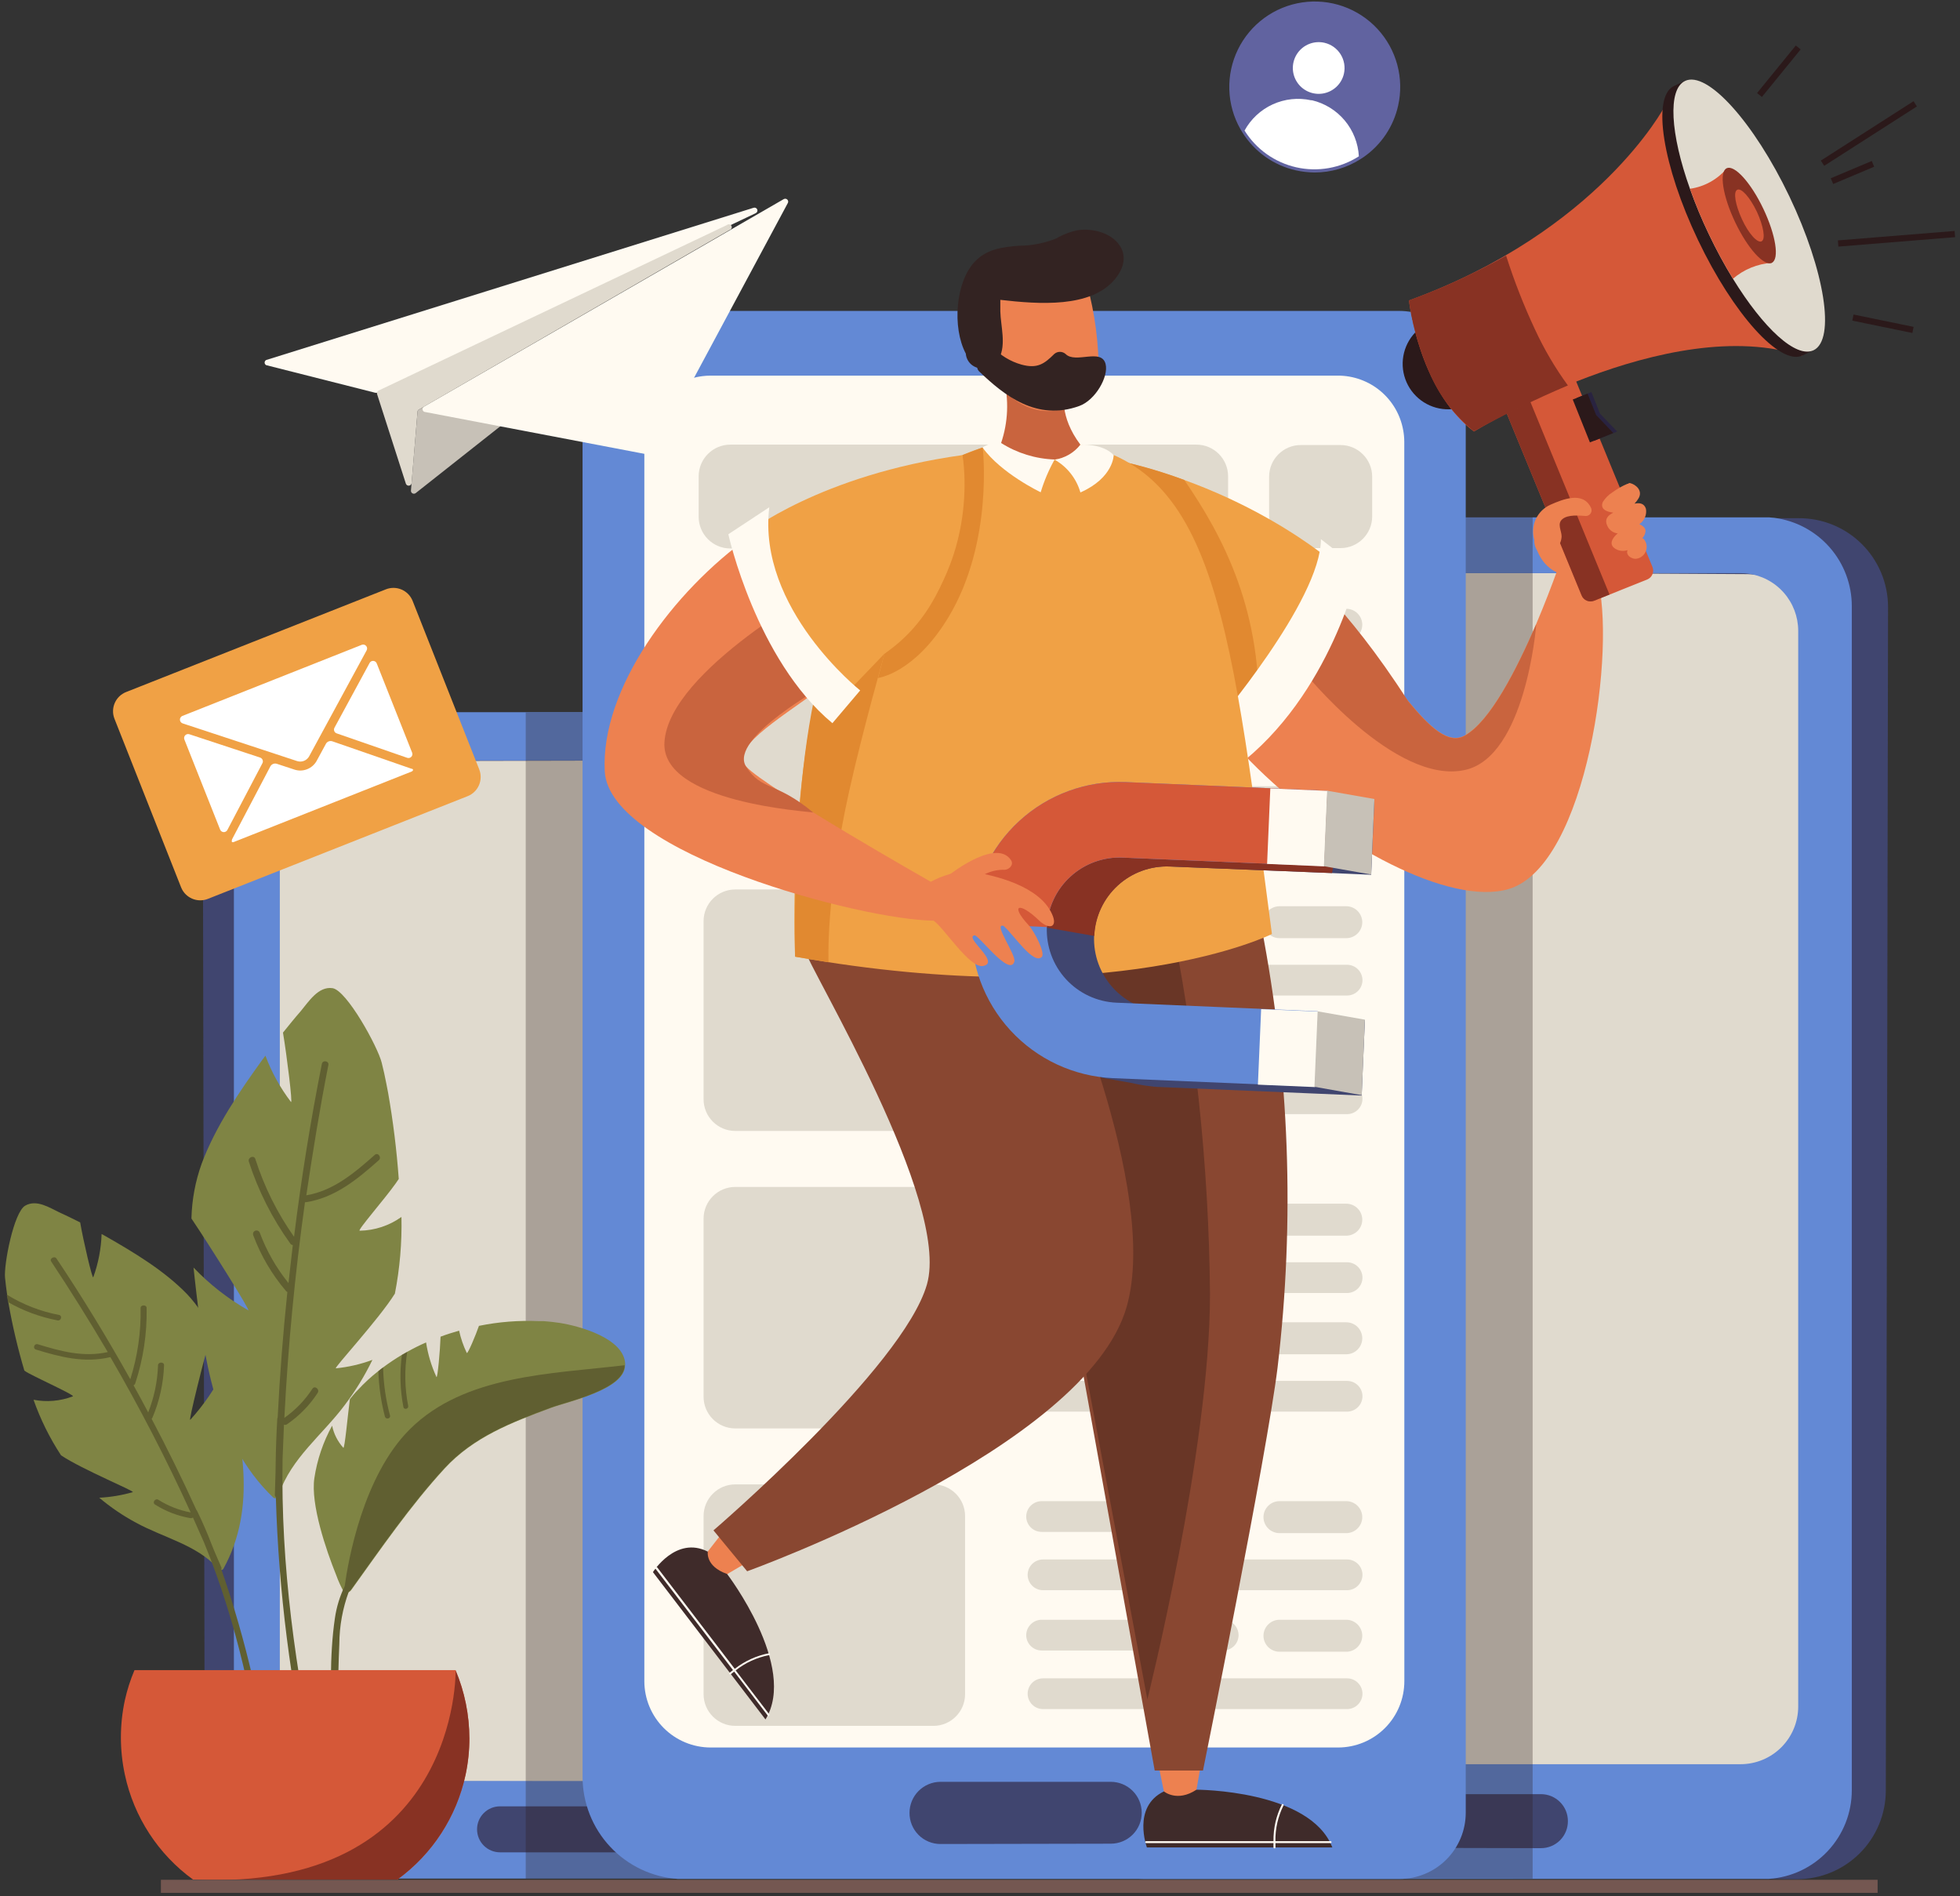 <svg width="244" height="236" viewBox="0 0 244 236" fill="none" xmlns="http://www.w3.org/2000/svg">
<rect x="0" y="0" width="244" height="236" fill="#333333" stroke="none"/>
<path d="M97.841 93.059H43.018C37.612 93.059 33.229 97.441 33.229 102.847V216.221C33.229 221.627 37.612 226.01 43.018 226.01H97.841C103.247 226.01 107.63 221.627 107.63 216.221V102.847C107.63 97.441 103.247 93.059 97.841 93.059Z" fill="#E0DACE"/>
<path d="M25.252 98.24L25.325 137.158L25.488 224.438C25.488 225.683 25.734 226.916 26.212 228.066C26.689 229.216 27.389 230.261 28.271 231.14C29.153 232.019 30.2 232.715 31.352 233.189C32.504 233.663 33.738 233.904 34.983 233.9L40.978 233.843H41.027L54.013 233.72H55.955L77.979 233.508V221.77L59.601 221.729H50.522H40.66C39.416 221.732 38.183 221.489 37.032 221.014C35.881 220.54 34.835 219.843 33.953 218.965C33.072 218.086 32.372 217.043 31.893 215.893C31.415 214.744 31.168 213.512 31.166 212.267L31.117 187.274L31.019 133.617V130.697V121.724V104.26C31.016 101.787 31.978 99.411 33.702 97.638C35.425 95.864 37.773 94.834 40.244 94.766H40.481L49.16 94.716H49.356H56.012L77.791 94.668V89.08L37.455 88.852H34.771C32.266 88.843 29.86 89.825 28.076 91.584C26.293 93.343 25.278 95.736 25.252 98.24Z" fill="#40456F"/>
<path d="M110.876 107.842V94.791C110.876 93.162 110.229 91.599 109.077 90.448C107.925 89.296 106.363 88.648 104.734 88.648H38.588H37.928L37.389 88.706C35.103 88.999 33.002 90.116 31.479 91.847C29.956 93.579 29.117 95.805 29.118 98.111V134.311V224.373C29.121 226.776 30.035 229.088 31.676 230.843C33.317 232.597 35.563 233.664 37.96 233.827C38.181 233.827 38.393 233.827 38.613 233.827H104.766C106.394 233.827 107.955 233.181 109.107 232.031C110.258 230.881 110.906 229.321 110.909 227.693L110.876 107.842ZM100.109 221.592C99.764 221.65 99.415 221.681 99.065 221.681H40.97C39.343 221.679 37.782 221.031 36.632 219.879C35.482 218.728 34.836 217.167 34.836 215.539V191.068V120.918V100.802C34.834 99.307 35.379 97.863 36.367 96.74C37.356 95.618 38.72 94.896 40.203 94.709C40.458 94.677 40.714 94.66 40.97 94.66H99.056C99.415 94.661 99.772 94.691 100.125 94.75C101.547 95.001 102.834 95.746 103.76 96.853C104.687 97.96 105.193 99.359 105.191 100.802V105.272V215.506C105.199 216.958 104.693 218.365 103.763 219.479C102.833 220.593 101.538 221.341 100.109 221.592Z" fill="#6389D5"/>
<path d="M62.26 230.562H78.028C78.404 230.562 78.776 230.488 79.124 230.343C79.471 230.199 79.787 229.987 80.052 229.72C80.317 229.453 80.528 229.137 80.67 228.788C80.812 228.44 80.885 228.067 80.883 227.691C80.88 226.933 80.578 226.207 80.041 225.672C79.504 225.136 78.777 224.836 78.019 224.836H62.244C61.867 224.836 61.495 224.91 61.148 225.055C60.8 225.199 60.485 225.411 60.219 225.678C59.954 225.945 59.744 226.261 59.601 226.61C59.459 226.958 59.387 227.331 59.389 227.707C59.39 228.083 59.465 228.455 59.61 228.802C59.755 229.149 59.967 229.464 60.233 229.729C60.5 229.994 60.816 230.204 61.164 230.347C61.512 230.49 61.884 230.563 62.26 230.562Z" fill="#40456F"/>
<path d="M150.307 224.682H214.307C220.618 224.682 225.735 219.565 225.735 213.254L225.735 80.898C225.735 74.586 220.618 69.47 214.307 69.47H150.307C143.995 69.47 138.879 74.586 138.879 80.898V213.254C138.879 219.565 143.995 224.682 150.307 224.682Z" fill="#E0DACE"/>
<path d="M235.042 75.522L234.961 120.957L234.765 222.863C234.764 224.316 234.476 225.755 233.918 227.097C233.36 228.44 232.543 229.659 231.513 230.684C230.483 231.71 229.261 232.523 227.917 233.076C226.573 233.629 225.133 233.912 223.679 233.907L216.681 233.842H216.632L201.468 233.695H199.2L173.457 233.451V230.016V223.336V219.755L194.91 219.706H205.514H217.031C218.484 219.709 219.922 219.426 221.265 218.873C222.608 218.32 223.828 217.508 224.857 216.483C225.886 215.458 226.702 214.241 227.26 212.9C227.818 211.559 228.106 210.122 228.109 208.669L228.166 179.484L228.28 116.846V113.428V102.93V82.537C228.287 79.651 227.165 76.876 225.153 74.805C223.141 72.736 220.399 71.535 217.513 71.46H217.244L207.112 71.403H206.876L199.11 71.354L173.677 71.305V64.78L220.759 64.502H223.891C225.348 64.49 226.793 64.766 228.142 65.314C229.492 65.862 230.72 66.672 231.756 67.696C232.792 68.72 233.616 69.938 234.18 71.281C234.744 72.624 235.037 74.066 235.042 75.522Z" fill="#40456F"/>
<path d="M220.873 64.453C220.67 64.453 220.449 64.404 220.245 64.396C220.041 64.388 219.732 64.396 219.479 64.396H142.256C140.354 64.396 138.531 65.152 137.186 66.496C135.841 67.841 135.086 69.665 135.086 71.566V86.771V226.705C135.088 228.605 135.845 230.426 137.189 231.769C138.533 233.112 140.356 233.866 142.256 233.866H219.454C219.707 233.866 219.96 233.866 220.213 233.866C223.012 233.68 225.636 232.436 227.552 230.387C229.468 228.337 230.533 225.636 230.531 222.83V75.441C230.53 72.749 229.549 70.15 227.772 68.128C225.995 66.106 223.543 64.8 220.873 64.453ZM141.701 212.414V83.72V78.5C141.706 78.07 141.744 77.642 141.816 77.219C142.116 75.569 142.985 74.076 144.273 73.001C145.561 71.926 147.186 71.338 148.863 71.338H216.689C216.986 71.337 217.283 71.356 217.578 71.395C219.31 71.615 220.903 72.458 222.059 73.767C223.215 75.076 223.855 76.761 223.859 78.508V101.927V212.422C223.857 214.323 223.101 216.145 221.756 217.489C220.412 218.833 218.59 219.59 216.689 219.592H148.871C147.929 219.592 146.996 219.406 146.126 219.045C145.255 218.684 144.464 218.155 143.799 217.489C143.133 216.822 142.605 216.031 142.245 215.16C141.885 214.289 141.7 213.356 141.701 212.414Z" fill="#6389D5"/>
<path d="M191.843 230.042L173.432 230.001C172.993 230.002 172.558 229.916 172.152 229.748C171.747 229.581 171.378 229.334 171.068 229.023C170.758 228.712 170.512 228.343 170.345 227.937C170.179 227.531 170.094 227.096 170.096 226.657C170.095 226.217 170.181 225.782 170.349 225.377C170.516 224.971 170.763 224.602 171.074 224.292C171.384 223.982 171.754 223.737 172.16 223.57C172.566 223.403 173.001 223.318 173.44 223.32H191.851C192.29 223.321 192.725 223.409 193.13 223.578C193.535 223.747 193.903 223.994 194.213 224.306C194.523 224.617 194.769 224.986 194.936 225.392C195.103 225.799 195.188 226.234 195.187 226.673C195.19 227.114 195.106 227.552 194.939 227.96C194.773 228.369 194.527 228.74 194.216 229.054C193.905 229.367 193.535 229.615 193.128 229.785C192.721 229.954 192.284 230.042 191.843 230.042Z" fill="#40456F"/>
<path opacity="0.3" d="M100.109 88.672V233.834L89.407 233.842H65.449V88.68L100.109 88.672Z" fill="#2E1B1A"/>
<path opacity="0.3" d="M190.798 64.364V233.834L160.144 233.826H156.131V64.356L190.798 64.364Z" fill="#2E1B1A"/>
<path d="M77.416 219.512H176.401L176.401 44.568H77.416L77.416 219.512Z" fill="#FFFAF1"/>
<path d="M72.522 51.469V100.15V190.84V221.159C72.522 224.39 73.75 227.501 75.956 229.861C78.162 232.222 81.183 233.657 84.406 233.876C84.692 233.876 84.986 233.876 85.271 233.876H174.232C175.315 233.875 176.387 233.661 177.387 233.245C178.387 232.83 179.295 232.222 180.061 231.455C180.826 230.688 181.432 229.779 181.846 228.778C182.259 227.777 182.471 226.704 182.47 225.621V64.463V46.966C182.471 45.881 182.258 44.806 181.843 43.803C181.428 42.8 180.82 41.888 180.052 41.121C179.285 40.353 178.373 39.745 177.37 39.33C176.367 38.915 175.293 38.702 174.207 38.703H85.296H84.415C84.17 38.703 83.925 38.744 83.689 38.776C80.599 39.165 77.758 40.67 75.701 43.008C73.644 45.345 72.513 48.355 72.522 51.469ZM174.827 209.234C174.83 210.319 174.619 211.395 174.207 212.398C173.794 213.402 173.187 214.315 172.421 215.084C171.655 215.853 170.745 216.463 169.742 216.88C168.74 217.297 167.666 217.512 166.58 217.513H88.477C86.287 217.513 84.186 216.644 82.637 215.096C81.087 213.548 80.216 211.448 80.214 209.258V176.345V81.984V55.017C80.212 53.005 80.945 51.061 82.276 49.551C83.607 48.041 85.444 47.07 87.441 46.819C87.779 46.777 88.12 46.755 88.46 46.754H166.564C168.496 46.754 170.366 47.431 171.849 48.668C173.332 49.905 174.334 51.624 174.68 53.524C174.772 54.011 174.818 54.505 174.819 55.001V61.013L174.827 209.234Z" fill="#6389D5"/>
<path d="M117.084 229.526L138.292 229.485C138.797 229.484 139.298 229.384 139.765 229.189C140.231 228.995 140.655 228.71 141.012 228.352C141.369 227.994 141.651 227.569 141.844 227.101C142.036 226.634 142.135 226.133 142.134 225.627C142.133 225.122 142.032 224.621 141.838 224.154C141.643 223.688 141.359 223.264 141 222.907C140.642 222.55 140.217 222.268 139.749 222.075C139.282 221.883 138.781 221.784 138.275 221.785H117.067C116.047 221.792 115.072 222.201 114.352 222.923C113.632 223.646 113.227 224.624 113.225 225.643C113.221 226.152 113.318 226.657 113.51 227.129C113.702 227.6 113.985 228.029 114.344 228.39C114.703 228.751 115.13 229.037 115.6 229.232C116.07 229.427 116.574 229.527 117.084 229.526Z" fill="#40456F"/>
<path d="M148.937 55.342H90.924C88.743 55.342 86.976 57.109 86.976 59.29V64.323C86.976 66.503 88.743 68.271 90.924 68.271H148.937C151.117 68.271 152.885 66.503 152.885 64.323V59.29C152.885 57.109 151.117 55.342 148.937 55.342Z" fill="#E0DACE"/>
<path d="M166.874 55.393H161.939C159.758 55.393 157.991 57.16 157.991 59.341V64.276C157.991 66.456 159.758 68.224 161.939 68.224H166.874C169.054 68.224 170.822 66.456 170.822 64.276V59.341C170.822 57.16 169.054 55.393 166.874 55.393Z" fill="#E0DACE"/>
<path d="M116.194 73.68H91.535C89.355 73.68 87.588 75.447 87.588 77.628V99.79C87.588 101.971 89.355 103.738 91.535 103.738H116.194C118.375 103.738 120.142 101.971 120.142 99.79V77.628C120.142 75.447 118.375 73.68 116.194 73.68Z" fill="#E0DACE"/>
<path d="M152.273 79.601H129.67C129.162 79.599 128.676 79.396 128.317 79.037C127.958 78.678 127.755 78.192 127.753 77.684C127.755 77.177 127.958 76.692 128.317 76.334C128.676 75.976 129.163 75.775 129.67 75.775H152.273C152.78 75.775 153.266 75.976 153.625 76.334C153.985 76.692 154.188 77.177 154.19 77.684C154.188 78.192 153.985 78.678 153.626 79.037C153.267 79.396 152.781 79.599 152.273 79.601Z" fill="#E0DACE"/>
<path d="M167.698 86.886H129.841C129.335 86.886 128.849 86.685 128.491 86.327C128.133 85.969 127.932 85.484 127.932 84.977C127.932 84.47 128.133 83.984 128.491 83.625C128.849 83.266 129.334 83.063 129.841 83.061H167.698C168.206 83.063 168.692 83.265 169.051 83.624C169.41 83.983 169.613 84.47 169.615 84.977C169.613 85.484 169.41 85.97 169.05 86.328C168.691 86.685 168.205 86.886 167.698 86.886Z" fill="#E0DACE"/>
<path d="M167.6 79.748H159.28C158.752 79.748 158.246 79.538 157.872 79.165C157.499 78.792 157.289 78.285 157.289 77.758C157.292 77.231 157.502 76.727 157.875 76.356C158.248 75.984 158.753 75.775 159.28 75.775H167.6C168.126 75.775 168.631 75.984 169.004 76.356C169.377 76.727 169.588 77.231 169.59 77.758C169.59 78.285 169.38 78.792 169.007 79.165C168.634 79.538 168.128 79.748 167.6 79.748Z" fill="#E0DACE"/>
<path d="M152.273 94.339H129.67C129.162 94.337 128.676 94.135 128.317 93.775C127.958 93.416 127.755 92.93 127.753 92.422C127.755 91.915 127.958 91.43 128.317 91.072C128.676 90.715 129.163 90.514 129.67 90.514H152.273C152.78 90.514 153.266 90.715 153.625 91.072C153.985 91.43 154.188 91.915 154.19 92.422C154.188 92.93 153.985 93.416 153.626 93.775C153.267 94.135 152.781 94.337 152.273 94.339Z" fill="#E0DACE"/>
<path d="M167.698 101.685H129.841C129.335 101.685 128.849 101.484 128.491 101.126C128.133 100.768 127.932 100.283 127.932 99.776C127.932 99.269 128.133 98.783 128.491 98.424C128.849 98.064 129.334 97.862 129.841 97.859H167.698C168.206 97.862 168.692 98.064 169.051 98.423C169.41 98.782 169.613 99.269 169.615 99.776C169.613 100.283 169.41 100.769 169.05 101.126C168.691 101.484 168.205 101.685 167.698 101.685Z" fill="#E0DACE"/>
<path d="M167.6 94.511H159.28C158.752 94.511 158.246 94.302 157.872 93.929C157.499 93.555 157.289 93.049 157.289 92.521C157.292 91.995 157.502 91.491 157.875 91.119C158.248 90.748 158.753 90.539 159.28 90.539H167.6C168.126 90.539 168.631 90.748 169.004 91.119C169.377 91.491 169.588 91.995 169.59 92.521C169.59 93.049 169.38 93.555 169.007 93.929C168.634 94.302 168.128 94.511 167.6 94.511Z" fill="#E0DACE"/>
<path d="M116.194 110.711H91.535C89.355 110.711 87.588 112.479 87.588 114.659V136.822C87.588 139.002 89.355 140.77 91.535 140.77H116.194C118.375 140.77 120.142 139.002 120.142 136.822V114.659C120.142 112.479 118.375 110.711 116.194 110.711Z" fill="#E0DACE"/>
<path d="M152.273 116.626H129.67C129.162 116.624 128.676 116.422 128.317 116.063C127.958 115.704 127.755 115.217 127.753 114.71C127.755 114.203 127.958 113.717 128.317 113.359C128.676 113.002 129.163 112.801 129.67 112.801H152.273C152.527 112.8 152.778 112.849 153.013 112.946C153.247 113.043 153.46 113.185 153.639 113.365C153.818 113.545 153.96 113.759 154.056 113.994C154.152 114.229 154.2 114.48 154.198 114.734C154.189 115.239 153.983 115.72 153.623 116.074C153.263 116.428 152.778 116.627 152.273 116.626Z" fill="#E0DACE"/>
<path d="M167.698 123.912H129.841C129.335 123.912 128.849 123.71 128.491 123.353C128.133 122.995 127.932 122.509 127.932 122.003C127.932 121.496 128.133 121.01 128.491 120.65C128.849 120.291 129.334 120.088 129.841 120.086H167.698C168.206 120.088 168.692 120.291 169.051 120.65C169.41 121.009 169.613 121.495 169.615 122.003C169.613 122.51 169.41 122.995 169.05 123.353C168.691 123.711 168.205 123.912 167.698 123.912Z" fill="#E0DACE"/>
<path d="M167.6 116.773H159.28C158.753 116.773 158.248 116.565 157.875 116.193C157.502 115.822 157.292 115.318 157.289 114.791C157.291 114.264 157.502 113.759 157.875 113.386C158.247 113.013 158.752 112.803 159.28 112.801H167.6C168.127 112.803 168.632 113.013 169.005 113.386C169.378 113.759 169.588 114.264 169.59 114.791C169.588 115.318 169.377 115.822 169.004 116.193C168.631 116.565 168.126 116.773 167.6 116.773Z" fill="#E0DACE"/>
<path d="M152.273 131.392H129.67C129.162 131.39 128.676 131.187 128.317 130.828C127.958 130.469 127.755 129.983 127.753 129.475C127.755 128.968 127.958 128.483 128.317 128.125C128.676 127.767 129.163 127.566 129.67 127.566H152.273C152.78 127.566 153.266 127.767 153.625 128.125C153.985 128.483 154.188 128.968 154.19 129.475C154.188 129.983 153.985 130.469 153.626 130.828C153.267 131.187 152.781 131.39 152.273 131.392Z" fill="#E0DACE"/>
<path d="M167.698 138.677H129.841C129.59 138.677 129.342 138.628 129.111 138.532C128.879 138.436 128.669 138.295 128.491 138.118C128.314 137.941 128.174 137.73 128.078 137.499C127.982 137.267 127.932 137.019 127.932 136.768C127.932 136.262 128.133 135.775 128.491 135.416C128.849 135.057 129.334 134.854 129.841 134.852H167.698C168.206 134.854 168.692 135.056 169.051 135.415C169.41 135.774 169.613 136.261 169.615 136.768C169.613 137.275 169.41 137.761 169.05 138.119C168.691 138.476 168.205 138.677 167.698 138.677Z" fill="#E0DACE"/>
<path d="M167.6 131.547H159.28C158.752 131.545 158.247 131.335 157.875 130.962C157.502 130.589 157.291 130.084 157.289 129.557C157.291 129.03 157.502 128.525 157.875 128.152C158.247 127.779 158.752 127.569 159.28 127.566H167.6C168.127 127.569 168.632 127.779 169.005 128.152C169.378 128.525 169.588 129.03 169.59 129.557C169.588 130.084 169.378 130.589 169.005 130.962C168.632 131.335 168.127 131.545 167.6 131.547Z" fill="#E0DACE"/>
<path d="M116.194 147.738H91.535C89.355 147.738 87.588 149.506 87.588 151.686V173.849C87.588 176.029 89.355 177.797 91.535 177.797H116.194C118.375 177.797 120.142 176.029 120.142 173.849V151.686C120.142 149.506 118.375 147.738 116.194 147.738Z" fill="#E0DACE"/>
<path d="M152.273 153.65H129.67C129.162 153.648 128.676 153.445 128.317 153.086C127.958 152.727 127.755 152.241 127.753 151.733C127.757 151.227 127.961 150.742 128.319 150.385C128.678 150.028 129.163 149.826 129.67 149.824H152.273C152.779 149.826 153.264 150.028 153.623 150.385C153.982 150.742 154.185 151.227 154.19 151.733C154.188 152.241 153.985 152.727 153.626 153.086C153.267 153.445 152.781 153.648 152.273 153.65Z" fill="#E0DACE"/>
<path d="M167.698 160.943H129.841C129.334 160.941 128.849 160.738 128.491 160.379C128.133 160.019 127.932 159.533 127.932 159.026C127.932 158.52 128.133 158.034 128.491 157.676C128.849 157.318 129.335 157.117 129.841 157.117H167.698C168.205 157.117 168.691 157.318 169.05 157.676C169.41 158.033 169.613 158.519 169.615 159.026C169.613 159.534 169.41 160.02 169.051 160.379C168.692 160.738 168.206 160.941 167.698 160.943Z" fill="#E0DACE"/>
<path d="M167.6 153.805H159.28C158.752 153.803 158.247 153.592 157.875 153.22C157.502 152.847 157.291 152.342 157.289 151.815C157.291 151.287 157.502 150.782 157.875 150.41C158.247 150.037 158.752 149.826 159.28 149.824H167.6C168.127 149.826 168.632 150.037 169.005 150.41C169.378 150.782 169.588 151.287 169.59 151.815C169.588 152.342 169.378 152.847 169.005 153.22C168.632 153.592 168.127 153.803 167.6 153.805Z" fill="#E0DACE"/>
<path d="M152.273 168.414H129.67C129.162 168.411 128.676 168.209 128.317 167.85C127.958 167.491 127.755 167.004 127.753 166.497C127.755 165.99 127.958 165.504 128.317 165.146C128.676 164.789 129.163 164.588 129.67 164.588H152.273C152.78 164.588 153.266 164.789 153.625 165.146C153.985 165.504 154.188 165.99 154.19 166.497C154.188 167.004 153.985 167.491 153.626 167.85C153.267 168.209 152.781 168.411 152.273 168.414Z" fill="#E0DACE"/>
<path d="M167.698 175.708H129.841C129.334 175.706 128.849 175.503 128.491 175.144C128.133 174.785 127.932 174.299 127.932 173.792C127.932 173.541 127.982 173.293 128.078 173.061C128.174 172.83 128.314 172.619 128.491 172.442C128.669 172.265 128.879 172.124 129.111 172.028C129.342 171.932 129.59 171.883 129.841 171.883H167.698C168.205 171.883 168.691 172.084 169.05 172.441C169.41 172.799 169.613 173.285 169.615 173.792C169.613 174.299 169.41 174.786 169.051 175.145C168.692 175.504 168.206 175.706 167.698 175.708Z" fill="#E0DACE"/>
<path d="M167.6 168.569H159.28C158.752 168.566 158.247 168.356 157.875 167.983C157.502 167.61 157.291 167.105 157.289 166.578C157.291 166.051 157.502 165.546 157.875 165.173C158.247 164.8 158.752 164.59 159.28 164.588H167.6C168.127 164.59 168.632 164.8 169.005 165.173C169.378 165.546 169.588 166.051 169.59 166.578C169.588 167.105 169.378 167.61 169.005 167.983C168.632 168.356 168.127 168.566 167.6 168.569Z" fill="#E0DACE"/>
<path d="M116.194 184.762H91.535C89.355 184.762 87.588 186.529 87.588 188.71V210.872C87.588 213.053 89.355 214.82 91.535 214.82H116.194C118.375 214.82 120.142 213.053 120.142 210.872V188.71C120.142 186.529 118.375 184.762 116.194 184.762Z" fill="#E0DACE"/>
<path d="M152.273 190.675H129.67C129.163 190.675 128.676 190.474 128.317 190.117C127.958 189.759 127.755 189.274 127.753 188.767C127.755 188.259 127.958 187.772 128.317 187.413C128.676 187.054 129.162 186.852 129.67 186.85H152.273C152.781 186.852 153.267 187.054 153.626 187.413C153.985 187.772 154.188 188.259 154.19 188.767C154.188 189.274 153.985 189.759 153.625 190.117C153.266 190.474 152.78 190.675 152.273 190.675Z" fill="#E0DACE"/>
<path d="M167.698 197.935H129.841C129.334 197.933 128.849 197.73 128.491 197.371C128.133 197.011 127.932 196.525 127.932 196.018C127.932 195.767 127.982 195.519 128.078 195.288C128.174 195.056 128.314 194.846 128.491 194.668C128.669 194.491 128.879 194.351 129.111 194.255C129.342 194.159 129.59 194.109 129.841 194.109H167.698C168.205 194.109 168.691 194.31 169.05 194.668C169.41 195.026 169.613 195.511 169.615 196.018C169.613 196.526 169.41 197.012 169.051 197.371C168.692 197.73 168.206 197.933 167.698 197.935Z" fill="#E0DACE"/>
<path d="M167.6 190.83H159.28C158.752 190.828 158.247 190.618 157.875 190.245C157.502 189.872 157.291 189.367 157.289 188.84C157.291 188.313 157.502 187.808 157.875 187.435C158.247 187.062 158.752 186.852 159.28 186.85H167.6C168.127 186.852 168.632 187.062 169.005 187.435C169.378 187.808 169.588 188.313 169.59 188.84C169.588 189.367 169.378 189.872 169.005 190.245C168.632 190.618 168.127 190.828 167.6 190.83Z" fill="#E0DACE"/>
<path d="M152.273 205.439H129.67C129.163 205.439 128.676 205.238 128.317 204.88C127.958 204.523 127.755 204.037 127.753 203.53C127.755 203.022 127.958 202.536 128.317 202.177C128.676 201.818 129.162 201.615 129.67 201.613H152.273C152.781 201.615 153.267 201.818 153.626 202.177C153.985 202.536 154.188 203.022 154.19 203.53C154.188 204.037 153.985 204.523 153.625 204.88C153.266 205.238 152.78 205.439 152.273 205.439Z" fill="#E0DACE"/>
<path d="M167.698 212.732H129.841C129.334 212.73 128.849 212.527 128.491 212.168C128.133 211.808 127.932 211.322 127.932 210.815C127.932 210.309 128.133 209.823 128.491 209.465C128.849 209.107 129.335 208.906 129.841 208.906H167.698C168.205 208.906 168.691 209.107 169.05 209.465C169.41 209.823 169.613 210.308 169.615 210.815C169.613 211.323 169.41 211.809 169.051 212.168C168.692 212.527 168.206 212.73 167.698 212.732Z" fill="#E0DACE"/>
<path d="M167.6 205.594H159.28C158.752 205.592 158.247 205.381 157.875 205.009C157.502 204.636 157.291 204.131 157.289 203.604C157.291 203.076 157.502 202.571 157.875 202.199C158.247 201.826 158.752 201.615 159.28 201.613H167.6C168.127 201.615 168.632 201.826 169.005 202.199C169.378 202.571 169.588 203.076 169.59 203.604C169.588 204.131 169.378 204.636 169.005 205.009C168.632 205.381 168.127 205.592 167.6 205.594Z" fill="#E0DACE"/>
<path d="M191.011 67.21C191.011 67.21 191.378 70.603 194.486 71.492C197.593 72.381 199.559 67.846 199.559 67.846L193.751 65.439L191.011 67.21Z" fill="#ED8150"/>
<path d="M95.459 193.032L89.464 196.555L87.359 194.076L92.123 187.982L95.459 193.032Z" fill="#ED8150"/>
<path d="M149.76 218.13L148.561 224.982H145.299L143.749 217.404L149.76 218.13Z" fill="#ED8150"/>
<path d="M157.028 115.328C160.536 133.413 161.215 151.932 159.043 170.225C157.722 181.008 149.761 220.382 149.761 220.382H143.749L125.387 118.615L157.028 115.328Z" fill="#894731"/>
<path d="M145.519 113.215C148.778 128.963 150.491 144.991 150.633 161.072C150.633 180.478 142.835 211.523 142.835 211.523L125.387 118.615L145.519 113.215Z" fill="#693626"/>
<path d="M131.162 118.615C131.162 118.615 144.458 147.981 140.257 162.663C135.2 180.397 93.012 195.577 93.012 195.577L88.819 190.487C88.819 190.487 112.426 170.233 115.395 159.873C118.364 149.514 100.932 120.924 100.043 117.963C99.154 115.002 131.162 118.615 131.162 118.615Z" fill="#894731"/>
<path d="M148.945 222.766C148.945 222.766 163.089 222.766 165.863 229.952H142.778C142.778 229.952 140.894 224.903 144.899 222.978C144.899 222.978 146.53 224.364 148.945 222.766Z" fill="#3F2B2A"/>
<path d="M142.656 229.173H158.537C158.509 227.586 158.867 226.015 159.581 224.597C159.647 224.467 159.859 224.597 159.785 224.72C159.097 226.102 158.75 227.629 158.774 229.173H165.675C165.701 229.18 165.724 229.196 165.74 229.217C165.757 229.238 165.766 229.265 165.766 229.292C165.766 229.319 165.757 229.345 165.74 229.366C165.724 229.388 165.701 229.403 165.675 229.41H158.782C158.782 229.589 158.782 229.769 158.782 229.948C158.782 230.128 158.554 230.103 158.537 229.948C158.521 229.793 158.537 229.589 158.537 229.41H142.656C142.63 229.403 142.606 229.388 142.59 229.366C142.574 229.345 142.565 229.319 142.565 229.292C142.565 229.265 142.574 229.238 142.59 229.217C142.606 229.196 142.63 229.18 142.656 229.173Z" fill="#FFFAF1"/>
<path d="M90.516 195.912C90.516 195.912 99.334 207.454 95.296 214.02L81.282 195.684C81.282 195.684 84.153 191.116 88.11 193.13C88.126 193.13 87.767 194.958 90.516 195.912Z" fill="#3F2B2A"/>
<path d="M81.829 195.111L91.47 207.722C92.717 206.744 94.18 206.078 95.736 205.781C95.891 205.781 95.916 205.993 95.736 206.017C94.219 206.307 92.795 206.959 91.585 207.918L95.777 213.399C95.797 213.425 95.805 213.458 95.8 213.49C95.796 213.522 95.779 213.551 95.753 213.571C95.727 213.59 95.694 213.598 95.662 213.594C95.63 213.589 95.601 213.572 95.582 213.546L91.397 208.065C91.258 208.179 91.111 208.277 90.973 208.399C90.834 208.521 90.712 208.309 90.826 208.211C90.94 208.113 91.111 207.991 91.25 207.877L81.6 195.258C81.581 195.228 81.574 195.191 81.582 195.156C81.59 195.121 81.611 195.09 81.641 195.07C81.671 195.051 81.708 195.044 81.743 195.052C81.779 195.06 81.809 195.081 81.829 195.111Z" fill="#FFFAF1"/>
<path d="M187.829 110.653C197.618 107.733 201.264 80.326 198.817 71.85L194.82 68.245C194.82 68.245 193.384 72.633 191.247 77.658C188.8 83.311 185.537 89.747 182.364 91.525C180.325 92.7 177.967 90.481 175.3 87.243C170.21 81.043 160.805 63.408 151.343 68.791C131.252 80.309 173.261 115.009 187.829 110.653Z" fill="#ED8150"/>
<path d="M182.429 95.826C189.852 94.129 191.231 78.174 191.247 77.701C188.8 83.354 185.537 89.79 182.364 91.568C180.325 92.742 177.967 90.524 175.3 87.285C167.396 74.944 161.27 70.311 161.27 70.311L162.175 83.435C162.175 83.435 173.669 97.832 182.429 95.826Z" fill="#C9643E"/>
<path d="M139.923 57.496C139.923 57.496 135.845 71.959 147.134 83.003L153.66 93.452C153.66 93.452 166.964 79.43 167.151 71.012C167.151 71.012 157.151 61.607 139.923 57.496Z" fill="#F0A145"/>
<path d="M156.645 90.092L153.676 93.452L139.939 57.496C142.486 58.078 144.99 58.83 147.436 59.747C152.314 66.844 157.306 76.282 156.645 90.092Z" fill="#E18930"/>
<path d="M151.188 90.263C151.188 90.263 164.443 74.765 164.443 67.113L169.158 70.776C169.158 70.776 165.773 86.502 153.904 95.459L151.188 90.263Z" fill="#FFFAF1"/>
<path d="M158.342 116.258C158.342 116.258 138.618 126.128 98.983 119.08C98.983 119.08 95.5 53.359 129.98 54.819C150.984 55.708 152.877 74.763 158.342 116.258Z" fill="#F0A145"/>
<path d="M98.983 119.08C98.983 119.08 98.167 89.112 104.644 76.9L110.117 81.354C110.117 81.354 107.368 91.053 105.745 98.337C102.768 111.666 103.143 119.774 103.143 119.774L98.983 119.08Z" fill="#E18930"/>
<path d="M119.816 56.644C119.816 56.644 121.57 73.586 110.117 81.351L109.302 84.386C109.302 84.386 113.796 83.856 118.03 76.898C123.74 67.484 122.336 55.69 122.336 55.69L119.816 56.644Z" fill="#E18930"/>
<path d="M134.499 55.35C134.499 55.35 132.052 59.706 124.62 55.162C125.51 52.55 125.621 49.736 124.939 47.062L132.517 48.906C132.517 48.906 131.782 51.745 134.499 55.35Z" fill="#C9643E"/>
<path d="M134.499 55.349C134.499 55.349 137.256 55.162 138.643 56.646C138.643 56.646 138.642 59.461 134.499 61.296C134.005 59.569 132.854 58.105 131.293 57.217C132.561 57.026 133.707 56.358 134.499 55.349Z" fill="#FFFAF1"/>
<path d="M131.293 57.194C130.566 58.486 129.983 59.854 129.556 61.273C129.556 61.273 124.612 58.923 122.312 55.693C123.002 55.264 123.811 55.069 124.621 55.139C126.623 56.405 128.926 57.114 131.293 57.194Z" fill="#FFFAF1"/>
<path d="M75.287 96.012C75.825 106.257 107.377 114.528 116.194 114.594L115.876 109.756C115.876 109.756 95.337 98.084 92.882 95.408C88.803 90.987 114.946 82.178 113.837 70.219C111.683 47.192 74.202 75.472 75.287 96.012Z" fill="#ED8150"/>
<path d="M82.718 92.36C82.228 99.955 100.794 100.991 101.242 101.137C96.52 97.206 94.823 98.478 92.882 95.427C90.63 91.871 102.923 85.174 102.923 85.174V72.775C102.923 72.775 83.289 83.396 82.718 92.36Z" fill="#C9643E"/>
<path d="M119.816 56.645C119.816 56.645 122.589 71.425 110.117 81.352L103.649 88.09C103.649 88.09 92.351 74.786 92.963 66.384C92.963 66.384 102.066 59.116 119.816 56.645Z" fill="#F0A145"/>
<path d="M103.624 90.016L107.083 85.938C107.083 85.938 94.244 75.758 95.769 63.139L90.671 66.499C90.671 66.499 94.105 82.104 103.624 90.016Z" fill="#FFFAF1"/>
<path d="M135.306 35.332C136.316 39.02 136.81 42.83 136.775 46.654C136.595 50.414 129.001 53.995 124.474 47.869C119.947 41.743 122.908 34.092 122.908 34.092L135.306 35.332Z" fill="#ED8150"/>
<path d="M134.213 28.644C133.263 28.834 132.35 29.182 131.513 29.671C130.041 30.269 128.469 30.579 126.88 30.585C124.8 30.74 122.802 31.009 121.333 32.592C118.968 35.088 118.511 40.749 120.232 44.011C120.257 44.356 120.372 44.688 120.565 44.974C120.758 45.261 121.023 45.491 121.333 45.643C121.605 45.776 121.901 45.854 122.204 45.872C122.506 45.889 122.809 45.846 123.095 45.745C123.381 45.644 123.643 45.487 123.867 45.283C124.092 45.08 124.273 44.833 124.4 44.558C125.273 42.853 124.572 40.569 124.531 38.758C124.531 38.35 124.531 37.828 124.531 37.323C129.352 37.877 135.804 38.35 138.789 34.761C141.775 31.172 138.129 28.146 134.213 28.644Z" fill="#332322"/>
<path d="M122.385 44.706C122.288 44.616 122.182 44.534 122.092 44.445C121.227 43.564 122.679 42.291 123.536 43.164C124.517 44.225 125.774 44.993 127.165 45.383C129.115 45.913 129.988 45.317 131.244 44.061C131.439 43.89 131.69 43.795 131.95 43.795C132.209 43.795 132.46 43.89 132.655 44.061C133.887 45.309 137.101 43.294 137.631 45.293C138.047 46.875 136.358 49.812 134.368 50.53C129.066 52.455 125.012 49.233 121.863 46.198C121.756 46.078 121.684 45.931 121.652 45.773C121.621 45.614 121.633 45.451 121.686 45.299C121.739 45.147 121.832 45.011 121.955 44.907C122.078 44.803 122.227 44.733 122.385 44.706Z" fill="#332322"/>
<path d="M205.065 72.129L198.442 74.78C198.147 74.896 197.819 74.89 197.529 74.765C197.239 74.64 197.01 74.405 196.892 74.112L187.103 50.318L195.929 46.777L205.718 70.579C205.834 70.872 205.831 71.198 205.709 71.488C205.587 71.778 205.355 72.008 205.065 72.129Z" fill="#D55838"/>
<path d="M201.321 53.711L198.409 54.878L196.272 49.543L198.115 48.801L199.176 51.476L201.321 53.711Z" fill="#292340"/>
<path d="M200.84 53.897L197.928 55.063L195.791 49.728L197.634 48.994L198.703 51.661L200.84 53.897Z" fill="#2B191A"/>
<path d="M200.367 74.003L198.442 74.778C198.147 74.893 197.819 74.888 197.529 74.762C197.239 74.637 197.01 74.402 196.892 74.109L187.103 50.315L190.138 49.1L200.367 74.003Z" fill="#883223"/>
<path d="M185.912 44.739C185.804 43.624 185.367 42.567 184.658 41.701C183.948 40.834 182.998 40.198 181.926 39.872C180.855 39.546 179.711 39.545 178.639 39.869C177.567 40.194 176.616 40.828 175.905 41.693C175.194 42.559 174.755 43.615 174.645 44.729C174.534 45.844 174.757 46.966 175.284 47.954C175.811 48.941 176.62 49.751 177.607 50.279C178.594 50.807 179.716 51.031 180.831 50.922C182.324 50.775 183.699 50.042 184.652 48.882C185.605 47.723 186.058 46.233 185.912 44.739Z" fill="#2B191A"/>
<path d="M207.219 13.275C207.219 13.275 199.062 28.774 175.406 37.396C175.406 37.396 176.597 48.514 183.49 53.71C183.49 53.71 207.732 38.766 224.356 44.305L207.219 13.275Z" fill="#D55838"/>
<path d="M175.651 39.002C175.651 39.165 175.716 39.353 175.757 39.532C175.716 39.344 175.684 39.165 175.651 39.002Z" fill="#4886FF"/>
<path d="M185.415 32.949C184.705 33.333 183.979 33.7 183.245 34.05C183.979 33.7 184.705 33.324 185.415 32.949Z" fill="#4886FF"/>
<path d="M187.495 31.817C186.818 32.2 186.125 32.584 185.415 32.951C186.125 32.575 186.818 32.192 187.495 31.809V31.817Z" fill="#4886FF"/>
<path d="M191.1 41.028C189.699 38.04 188.494 34.964 187.495 31.818C186.818 32.202 186.125 32.585 185.415 32.952C184.705 33.319 183.979 33.703 183.245 34.053L181.744 34.771C181.263 34.991 180.774 35.22 180.284 35.432L180.145 35.489C179.738 35.677 179.33 35.848 178.906 36.019L178.416 36.223C177.959 36.419 177.503 36.598 177.038 36.77C176.573 36.941 175.953 37.194 175.406 37.39C175.406 37.39 175.472 38.001 175.659 39.021C175.659 39.184 175.724 39.364 175.765 39.551C175.806 39.739 175.765 39.747 175.83 39.845C175.896 39.943 175.83 40.041 175.887 40.147L176.01 40.652C176.302 41.877 176.664 43.083 177.095 44.266C177.171 44.489 177.252 44.709 177.339 44.927L177.478 45.261C177.478 45.367 177.56 45.481 177.617 45.596C177.674 45.71 177.707 45.816 177.755 45.93L177.902 46.273C179.114 49.173 181.036 51.723 183.49 53.687C187.282 51.573 191.187 49.667 195.187 47.977C193.6 45.801 192.231 43.473 191.1 41.028Z" fill="#883223"/>
<path d="M221.379 25.102C217.725 17.459 213.124 11.733 210.082 10.713L209.764 10.053L208.344 10.73C205.628 12.1 206.982 20.64 211.379 29.866C215.775 39.092 221.575 45.511 224.348 44.263L225.768 43.586L225.449 42.934C226.575 39.932 225.025 32.754 221.379 25.102Z" fill="#2B191A"/>
<path d="M222.758 24.444C227.179 33.71 228.525 42.283 225.768 43.597C223.59 44.633 219.527 40.864 215.734 34.697C214.651 32.92 213.66 31.087 212.765 29.208C211.869 27.349 211.074 25.442 210.383 23.498C207.936 16.662 207.594 11.115 209.763 10.079C212.521 8.742 218.345 15.218 222.758 24.444Z" fill="#E0DACE"/>
<path d="M220.572 32.715C218.787 32.834 217.089 33.529 215.734 34.697C214.651 32.92 213.66 31.087 212.765 29.207C211.869 27.348 211.074 25.442 210.383 23.497C212.167 23.245 213.796 22.345 214.959 20.969C218.035 22.029 221.983 29.778 220.572 32.715Z" fill="#D55838"/>
<path d="M219.519 25.991C221.069 29.254 221.542 32.247 220.572 32.712C219.601 33.177 217.562 30.918 216.012 27.663C214.462 24.408 213.989 21.398 214.96 20.942C215.93 20.485 217.969 22.736 219.519 25.991Z" fill="#883223"/>
<path d="M218.72 26.368C219.536 28.146 219.821 29.786 219.299 30.038C218.777 30.291 217.668 29.06 216.852 27.281C216.036 25.503 215.743 23.872 216.273 23.619C216.803 23.366 217.872 24.598 218.72 26.368Z" fill="#D55838"/>
<path d="M223.561 5.661L218.738 11.58L219.339 12.069L224.162 6.15L223.561 5.661Z" fill="#2B191A"/>
<path d="M243.326 28.748L228.797 29.922L228.859 30.694L243.389 29.52L243.326 28.748Z" fill="#2B191A"/>
<path d="M233.014 20.038L227.91 22.189L228.211 22.904L233.315 20.752L233.014 20.038Z" fill="#2B191A"/>
<path d="M238.216 12.597L226.677 19.988L227.095 20.641L238.634 13.25L238.216 12.597Z" fill="#2B191A"/>
<path d="M230.747 39.151L230.592 39.91L238.071 41.445L238.226 40.686L230.747 39.151Z" fill="#2B191A"/>
<path d="M193.017 62.822C192.205 63.183 191.554 63.829 191.184 64.637C190.815 65.445 190.753 66.36 191.011 67.21C191.002 67.3 191.002 67.39 191.011 67.48C191.084 68.369 191.59 69.07 192.544 68.891C193.051 68.805 193.512 68.547 193.851 68.161C194.19 67.775 194.385 67.283 194.404 66.77C194.404 66.036 193.8 65.196 194.51 64.608C195.22 64.021 196.614 64.176 197.438 64.225C197.561 64.223 197.682 64.188 197.788 64.126C197.893 64.063 197.981 63.973 198.042 63.867C198.103 63.76 198.135 63.639 198.135 63.516C198.135 63.392 198.103 63.272 198.042 63.164C197.047 61.133 194.551 62.145 193.017 62.822Z" fill="#ED8150"/>
<path d="M203.597 69.558C203.222 69.558 202.52 69.248 202.561 68.677C202.569 68.61 202.585 68.544 202.61 68.481C202.346 68.564 202.068 68.589 201.794 68.555C201.215 68.481 200.342 68.033 200.717 67.209C200.876 66.888 201.108 66.608 201.394 66.393C201.121 66.367 200.859 66.269 200.634 66.11C200.409 65.951 200.23 65.737 200.114 65.488C199.673 64.615 200.203 64.126 200.848 63.807C200.154 63.734 199.143 63.44 199.526 62.502C199.828 61.998 200.248 61.575 200.75 61.27C201.323 60.847 201.944 60.493 202.602 60.218H202.675C202.708 60.179 202.752 60.15 202.801 60.136C202.851 60.121 202.903 60.121 202.952 60.137C203.695 60.324 204.527 61.107 203.988 62.021C203.844 62.261 203.675 62.486 203.483 62.69C204.111 62.559 204.682 62.641 204.902 63.326C204.967 63.689 204.924 64.063 204.779 64.402C204.634 64.741 204.393 65.031 204.086 65.235C204.396 65.398 204.804 65.61 204.853 66.051C204.844 66.408 204.695 66.748 204.437 66.997C204.475 66.997 204.512 67.006 204.546 67.023C204.58 67.04 204.61 67.064 204.633 67.095C204.814 67.305 204.933 67.562 204.976 67.836C205.019 68.11 204.985 68.391 204.877 68.647C204.77 68.903 204.593 69.124 204.367 69.285C204.14 69.446 203.874 69.54 203.597 69.558Z" fill="#ED8150"/>
<path d="M146.041 98.419L167.461 99.332L171.099 99.487L170.699 108.884L165.805 108.672L145.625 107.856C143.229 107.755 140.891 108.608 139.124 110.23C137.358 111.851 136.307 114.107 136.203 116.503C136.108 118.897 136.966 121.23 138.588 122.993C140.21 124.756 142.465 125.804 144.858 125.908L169.916 126.977L169.647 133.184L169.517 136.365L162.396 136.063L144.45 135.305C144.01 135.305 143.577 135.248 143.153 135.199C142.401 135.111 141.655 134.98 140.918 134.807L137.133 134.138L137.305 133.518C134.041 131.96 131.306 129.477 129.442 126.378C127.577 123.279 126.663 119.701 126.815 116.087C126.815 115.671 126.864 115.271 126.904 114.863C127.414 110.206 129.673 105.917 133.226 102.863C136.78 99.81 141.36 98.221 146.041 98.419Z" fill="#40456F"/>
<path d="M100.81 134.967L96.218 131.068L87.677 133.124L87.816 136.313L94.929 136.012L100.81 134.967Z" fill="#E0DACE"/>
<path d="M146.041 98.418L167.461 99.331L165.83 108.671L145.649 107.855C143.254 107.754 140.916 108.607 139.149 110.229C137.382 111.85 136.332 114.106 136.228 116.502L126.929 114.87C127.436 110.216 129.691 105.928 133.239 102.874C136.787 99.82 141.363 98.227 146.041 98.418Z" fill="#883223"/>
<path d="M140.143 97.348L165.202 98.417L164.802 107.805L139.744 106.745C137.349 106.645 135.012 107.5 133.246 109.121C131.479 110.741 130.428 112.997 130.322 115.391C130.227 117.786 131.084 120.121 132.706 121.885C134.328 123.649 136.583 124.699 138.977 124.805L164.035 125.873L163.635 135.262L138.577 134.201C133.69 133.987 129.087 131.844 125.778 128.242C122.469 124.639 120.724 119.871 120.925 114.984C121.141 110.099 123.286 105.499 126.889 102.193C130.491 98.887 135.258 97.145 140.143 97.348Z" fill="#6389D5"/>
<path d="M140.143 97.348L165.202 98.417L164.802 107.805L139.744 106.745C137.349 106.645 135.012 107.5 133.246 109.121C131.48 110.741 130.428 112.997 130.322 115.391L120.925 114.975C121.144 110.092 123.289 105.494 126.891 102.19C130.494 98.886 135.259 97.144 140.143 97.348Z" fill="#D55838"/>
<path d="M158.141 98.137L157.74 107.533L164.855 107.836L165.255 98.44L158.141 98.137Z" fill="#FFFAF1"/>
<path d="M156.998 125.611L156.597 135.008L163.712 135.311L164.112 125.914L156.998 125.611Z" fill="#FFFAF1"/>
<path d="M169.517 136.316L163.636 135.272L164.035 125.883L169.916 126.919L169.517 136.316Z" fill="#C7C1B7"/>
<path d="M170.691 108.853L164.81 107.817L165.218 98.42L171.099 99.456L170.691 108.853Z" fill="#C7C1B7"/>
<path d="M113.772 112.79C114.057 114.046 115.175 113.924 116.219 114.593C117.467 115.409 120.721 120.556 122.369 120.237C124.629 119.813 119.971 116.681 121.317 116.42C121.806 116.33 125.705 121.665 126.276 119.683C126.529 118.867 123.568 114.838 124.931 115.245C126.162 116.298 128.666 120.14 129.686 119.112C130.167 118.647 128.764 115.914 128.055 115.164C125.656 112.562 126.913 112.227 129.343 114.56C130.6 115.776 131.725 115.449 130.975 113.793C129.458 110.359 124.074 108.94 120.55 108.442C119.066 108.263 113.144 109.992 113.772 112.79Z" fill="#ED8150"/>
<path d="M117.532 109.42C116.822 110.04 117.646 111.052 118.348 110.758C119.355 110.785 120.347 110.5 121.186 109.942C121.676 109.6 122.067 109.127 122.589 108.817C123.368 108.425 124.231 108.234 125.102 108.262C125.64 108.221 126.244 107.642 125.86 107.063C124.172 104.502 119.049 108.107 117.532 109.42Z" fill="#ED8150"/>
<g clip-path="url(#clip0_2196_2627)">
<path d="M173.634 13.08C173.087 15.583 171.614 17.788 169.511 19.254L169.164 19.486C168.022 20.219 166.746 20.717 165.409 20.953C164.073 21.188 162.703 21.156 161.379 20.858C160.055 20.56 158.804 20.002 157.697 19.217C156.591 18.431 155.651 17.434 154.934 16.283L154.71 15.897C153.887 14.449 153.429 12.822 153.376 11.158C153.323 9.493 153.676 7.841 154.406 6.344C155.135 4.847 156.219 3.55 157.563 2.565C158.906 1.58 160.47 0.938 162.117 0.693C163.765 0.449 165.448 0.609 167.02 1.16C168.592 1.712 170.006 2.638 171.139 3.859C172.273 5.079 173.092 6.557 173.525 8.165C173.958 9.773 173.993 11.463 173.627 13.087L173.634 13.08Z" fill="#6163A0"/>
<path d="M163.651 21.469C162.872 21.463 162.095 21.375 161.335 21.207C159.959 20.9 158.66 20.321 157.511 19.504C156.363 18.688 155.39 17.65 154.648 16.452C154.571 16.329 154.494 16.205 154.424 16.082C153.569 14.58 153.094 12.892 153.038 11.165C152.983 9.437 153.349 7.722 154.106 6.168C154.863 4.614 155.987 3.268 157.381 2.246C158.775 1.224 160.398 0.557 162.108 0.303C163.818 0.049 165.564 0.215 167.195 0.787C168.827 1.36 170.294 2.321 171.47 3.587C172.647 4.854 173.496 6.388 173.946 8.057C174.396 9.725 174.432 11.479 174.051 13.164C173.471 15.749 171.946 18.023 169.774 19.54L169.411 19.779C167.695 20.887 165.694 21.474 163.651 21.469ZM163.651 0.962C161.927 0.966 160.234 1.422 158.742 2.284C157.249 3.146 156.008 4.384 155.143 5.874C154.277 7.365 153.818 9.056 153.809 10.779C153.801 12.502 154.245 14.197 155.096 15.696C155.158 15.816 155.228 15.932 155.304 16.043C155.994 17.152 156.897 18.112 157.961 18.869C159.025 19.625 160.229 20.163 161.503 20.45C162.777 20.738 164.095 20.769 165.381 20.542C166.667 20.316 167.895 19.836 168.994 19.131L169.334 18.907C170.899 17.81 172.111 16.283 172.824 14.51C173.537 12.738 173.72 10.797 173.35 8.922C172.981 7.048 172.075 5.321 170.742 3.952C169.41 2.583 167.708 1.63 165.844 1.209C165.112 1.04 164.363 0.957 163.612 0.962H163.651Z" fill="#6163A0"/>
<path d="M169.164 19.455C168.022 20.188 166.746 20.686 165.409 20.922C164.073 21.157 162.703 21.125 161.379 20.827C160.055 20.529 158.804 19.971 157.697 19.186C156.591 18.4 155.651 17.403 154.934 16.252C155.72 14.815 156.95 13.67 158.441 12.99C159.931 12.31 161.602 12.13 163.203 12.477H163.319C164.916 12.853 166.349 13.736 167.403 14.994C168.456 16.252 169.074 17.817 169.164 19.455Z" fill="white"/>
<path d="M167.303 9.182C167.161 9.802 166.838 10.366 166.376 10.802C165.913 11.239 165.332 11.529 164.705 11.636C164.077 11.742 163.433 11.661 162.852 11.401C162.271 11.142 161.78 10.716 161.441 10.178C161.101 9.64 160.929 9.014 160.946 8.378C160.963 7.742 161.168 7.126 161.535 6.606C161.902 6.087 162.414 5.687 163.008 5.459C163.602 5.23 164.25 5.183 164.871 5.323C165.705 5.512 166.43 6.025 166.886 6.749C167.342 7.472 167.492 8.348 167.303 9.182Z" fill="white"/>
</g>
<path d="M44.779 153.187C46.645 153.157 48.458 152.56 49.976 151.474C50.047 154.676 49.774 157.875 49.16 161.018C47.121 164.281 41.46 170.358 41.819 170.317C43.372 170.161 44.899 169.808 46.362 169.265C45.397 171.259 44.235 173.153 42.895 174.918C40.155 178.58 36.239 181.509 34.738 185.979C34.728 186.023 34.707 186.064 34.677 186.098C34.647 186.132 34.609 186.158 34.567 186.174C34.565 186.236 34.545 186.295 34.511 186.346C34.477 186.397 34.428 186.437 34.372 186.462C34.316 186.487 34.254 186.495 34.193 186.486C34.132 186.477 34.075 186.451 34.029 186.411C26.687 179.396 25.325 168.743 24.24 159.134C24.183 158.677 24.134 158.228 24.093 157.772C26.091 159.868 28.386 161.66 30.904 163.09C31.263 163.286 26.279 155.308 23.832 151.67C23.888 149.341 24.317 147.036 25.105 144.843C26.834 140.209 29.803 135.87 32.675 131.889C32.797 131.726 32.927 131.571 33.042 131.4C33.812 133.466 34.884 135.407 36.223 137.159C36.459 137.469 35.701 131.335 35.228 128.529C35.954 127.631 36.672 126.734 37.43 125.869C38.409 124.703 39.624 122.737 41.394 122.998C43.164 123.259 47.023 130.274 47.52 132.281C47.732 133.097 47.928 134.018 48.099 134.899C48.181 135.274 48.254 135.658 48.32 136.041C48.942 139.584 49.383 143.156 49.641 146.743C49.519 146.931 49.396 147.119 49.258 147.306C47.904 149.223 44.429 153.187 44.779 153.187Z" fill="#7F8444"/>
<path d="M38.05 149.647C41.688 149.101 44.478 146.792 47.153 144.419C47.553 144.068 47.055 143.391 46.656 143.75C44.143 145.977 41.533 148.204 38.132 148.783C38.947 143.35 39.812 137.942 40.88 132.567C40.986 132.036 40.154 131.906 40.065 132.436C38.651 139.565 37.498 146.735 36.606 153.946C34.514 150.981 32.888 147.713 31.785 144.256C31.614 143.742 30.839 144.052 30.97 144.566C32.15 148.228 33.898 151.682 36.149 154.803C36.183 154.852 36.227 154.893 36.28 154.922C36.333 154.95 36.391 154.965 36.451 154.966C36.264 156.548 36.084 158.122 35.913 159.705C34.393 157.822 33.187 155.707 32.34 153.44C32.32 153.387 32.289 153.338 32.25 153.296C32.21 153.254 32.163 153.221 32.111 153.197C32.059 153.174 32.002 153.161 31.945 153.159C31.888 153.158 31.831 153.167 31.777 153.187C31.724 153.208 31.675 153.239 31.633 153.278C31.591 153.317 31.558 153.364 31.534 153.417C31.511 153.469 31.498 153.525 31.496 153.582C31.494 153.64 31.504 153.697 31.524 153.75C32.469 156.284 33.849 158.633 35.603 160.692C35.649 160.746 35.708 160.788 35.774 160.814C35.23 166.013 34.828 171.22 34.567 176.435C34.535 176.489 34.518 176.551 34.518 176.614C34.404 178.531 34.339 180.432 34.314 182.324C34.314 183.572 34.241 184.771 34.216 186.06C34.211 186.113 34.22 186.166 34.241 186.215C34.263 186.263 34.296 186.306 34.339 186.338C34.684 198.085 36.167 209.772 38.768 221.233L39.583 221.046C36.794 208.043 34.934 194.878 35.179 181.549C35.228 180.146 35.285 178.735 35.35 177.332C35.412 177.356 35.478 177.364 35.544 177.355C35.609 177.346 35.672 177.322 35.725 177.283C37.245 176.248 38.543 174.92 39.543 173.376C39.836 172.936 39.184 172.405 38.89 172.862C37.967 174.281 36.782 175.51 35.399 176.484C35.861 167.506 36.718 158.555 37.968 149.631L38.05 149.647Z" fill="#605F31"/>
<path d="M9.068 173.805C7.508 174.399 5.813 174.546 4.174 174.229C5.032 176.665 6.183 178.988 7.6 181.147C10.292 182.941 16.866 185.625 16.524 185.731C15.165 186.118 13.767 186.351 12.355 186.424C13.774 187.619 15.313 188.664 16.948 189.54C20.341 191.392 24.518 192.305 27.079 195.177C27.105 195.205 27.136 195.227 27.171 195.243C27.206 195.258 27.244 195.266 27.283 195.266C27.31 195.312 27.349 195.35 27.396 195.376C27.442 195.402 27.495 195.416 27.548 195.416C27.601 195.416 27.654 195.402 27.7 195.376C27.747 195.35 27.785 195.312 27.813 195.266C32.055 187.566 30.081 179.124 28.205 171.554C28.115 171.187 28.033 170.836 27.935 170.477C26.82 172.749 25.389 174.853 23.686 176.725C23.433 176.995 25.317 169.384 26.361 165.795C25.629 164.055 24.59 162.461 23.294 161.088C20.48 158.176 16.703 155.901 13.098 153.845L12.649 153.6C12.588 155.435 12.239 157.25 11.613 158.976C11.507 159.286 10.365 154.416 9.982 152.157C9.109 151.724 8.236 151.284 7.347 150.884C6.164 150.329 4.566 149.253 3.138 150.068C1.711 150.884 0.462 157.41 0.626 159.041C0.699 159.759 0.789 160.485 0.895 161.203C0.938 161.513 0.987 161.823 1.042 162.133C1.542 164.991 2.207 167.818 3.032 170.6C3.186 170.71 3.347 170.81 3.513 170.901C5.259 171.831 9.37 173.691 9.068 173.805Z" fill="#7F8444"/>
<path d="M33.914 222.986C32.802 213.556 30.666 204.276 27.544 195.309C27.566 195.272 27.578 195.23 27.578 195.186C27.578 195.143 27.566 195.101 27.544 195.064C27.16 194.134 26.728 193.212 26.369 192.291C25.825 190.866 25.214 189.455 24.534 188.057C24.513 188.011 24.482 187.969 24.444 187.935C22.699 184.101 20.841 180.322 18.873 176.597C18.919 176.556 18.955 176.506 18.979 176.45C19.858 174.382 20.348 172.17 20.423 169.924C20.423 169.484 19.689 169.508 19.672 169.924C19.607 171.941 19.193 173.93 18.449 175.805C17.856 174.674 17.247 173.549 16.622 172.428C16.671 172.407 16.715 172.376 16.751 172.336C16.788 172.297 16.816 172.251 16.834 172.2C17.834 169.17 18.314 165.993 18.253 162.803C18.253 162.371 17.494 162.387 17.503 162.803C17.561 165.811 17.129 168.809 16.222 171.678C13.359 166.555 10.308 161.539 7.029 156.645C6.792 156.286 6.123 156.645 6.368 157.012C8.815 160.707 11.173 164.475 13.416 168.293C10.357 168.978 7.486 168.17 4.712 167.322C4.264 167.183 4.035 167.852 4.476 167.983C7.445 168.888 10.479 169.704 13.742 168.921C17.396 175.213 20.727 181.657 23.735 188.253C22.306 187.989 20.941 187.454 19.713 186.679C19.33 186.434 18.897 187.046 19.313 187.282C20.649 188.124 22.137 188.695 23.694 188.963C23.751 188.974 23.809 188.972 23.866 188.958C23.922 188.944 23.975 188.918 24.02 188.881C24.485 189.909 24.942 190.945 25.398 191.989C29.477 201.924 31.72 212.381 33.123 223.116L33.914 222.986Z" fill="#605F31"/>
<path d="M7.371 163.677C5.059 163.239 2.847 162.38 0.846 161.141C0.889 161.451 0.938 161.761 0.993 162.071C2.891 163.156 4.955 163.922 7.102 164.338C7.584 164.493 7.812 163.792 7.371 163.677Z" fill="#605F31"/>
<path d="M77.816 169.958C77.766 172.968 70.817 174.42 68.606 175.236C63.712 177.047 58.956 178.866 55.343 182.797C51.085 187.439 47.414 192.782 43.735 197.896C43.642 198.034 43.511 198.142 43.357 198.207C43.204 198.272 43.035 198.292 42.871 198.263C42.467 197.564 42.129 196.83 41.859 196.069C40.595 192.945 38.654 187.235 39.135 183.98C39.481 181.692 40.23 179.482 41.346 177.455C41.556 178.479 42.038 179.428 42.74 180.204C42.912 180.383 43.295 176.125 43.556 174.151C43.882 173.759 44.209 173.335 44.551 173.009C45.34 172.15 46.199 171.359 47.121 170.643C47.316 170.488 47.512 170.325 47.708 170.187C48.458 169.632 49.241 169.11 50.049 168.629L50.71 168.253C51.46 167.837 52.243 167.438 53.043 167.095C53.27 168.579 53.703 170.023 54.331 171.386C54.47 171.671 54.796 168.001 54.845 166.377C55.596 166.092 56.371 165.855 57.154 165.627C57.362 166.586 57.683 167.516 58.108 168.4C58.214 168.604 59.25 166.124 59.625 165.031C62.074 164.53 64.576 164.333 67.073 164.444H67.701C68.37 164.493 69.03 164.567 69.675 164.664C72.073 165.04 77.718 166.557 77.832 169.795C77.84 169.85 77.834 169.906 77.816 169.958Z" fill="#7F8444"/>
<path d="M51.069 177.852C45.163 183.684 43.328 194.395 42.911 197.429C42.307 198.678 41.898 200.012 41.696 201.385C40.986 206.19 41.199 211.263 41.313 216.068C41.313 217.699 41.427 219.257 41.508 220.84L42.324 220.693C42.267 219.69 42.226 218.686 42.186 217.683C42.039 213.343 42.047 208.996 42.243 204.632C42.254 202.404 42.654 200.196 43.425 198.106C43.527 198.046 43.616 197.965 43.687 197.869C47.365 192.755 51.028 187.412 55.294 182.771C58.907 178.839 63.671 177.02 68.557 175.209C70.768 174.394 77.718 172.942 77.766 169.932C68.549 171.017 57.863 171.147 51.069 177.852Z" fill="#605F31"/>
<path d="M50.816 174.998C50.38 172.785 50.338 170.513 50.693 168.285L50.033 168.66C49.74 170.812 49.804 172.998 50.22 175.129C50.294 175.52 50.889 175.374 50.816 174.998Z" fill="#605F31"/>
<path d="M48.556 176.198C48.029 174.247 47.739 172.239 47.692 170.219C47.496 170.357 47.3 170.521 47.104 170.676C47.165 172.587 47.439 174.486 47.92 176.337C48.059 176.728 48.654 176.573 48.556 176.198Z" fill="#605F31"/>
<path d="M58.434 216.346C58.435 217.875 58.277 219.401 57.961 220.898C56.839 226.147 53.814 230.796 49.47 233.949H24.028C19.686 230.795 16.664 226.146 15.545 220.898C14.886 217.841 14.886 214.679 15.545 211.623C15.829 210.341 16.231 209.088 16.744 207.879H56.713C57.839 210.56 58.421 213.438 58.426 216.346H58.434Z" fill="#D55838"/>
<path d="M58.434 216.344C58.435 217.874 58.277 219.399 57.961 220.896C56.839 226.145 53.814 230.794 49.47 233.947H24.028C57.268 235.578 56.721 207.918 56.721 207.918C57.847 210.599 58.429 213.477 58.434 216.385V216.344Z" fill="#883223"/>
<path d="M25.876 111.885L58.214 99.101C59.534 98.579 60.18 97.086 59.659 95.767L51.37 74.8C50.848 73.48 49.355 72.833 48.036 73.355L15.698 86.139C14.378 86.66 13.731 88.153 14.253 89.473L22.541 110.44C23.063 111.76 24.556 112.407 25.876 111.885Z" fill="#F0A145"/>
<path d="M36.99 94.733L22.739 90.042C22.645 90.011 22.562 89.952 22.502 89.874C22.441 89.795 22.405 89.7 22.399 89.601C22.393 89.502 22.417 89.403 22.467 89.317C22.518 89.232 22.593 89.163 22.682 89.121L45.057 80.254C45.151 80.222 45.253 80.22 45.349 80.248C45.444 80.275 45.529 80.331 45.592 80.409C45.655 80.486 45.693 80.58 45.701 80.679C45.709 80.778 45.686 80.878 45.636 80.964L38.482 94.145C38.34 94.401 38.113 94.599 37.841 94.706C37.569 94.813 37.268 94.823 36.99 94.733Z" fill="white"/>
<path d="M32.658 95.019L28.302 103.315C28.258 103.398 28.19 103.466 28.108 103.511C28.026 103.557 27.932 103.579 27.838 103.574C27.744 103.569 27.654 103.537 27.577 103.483C27.5 103.428 27.441 103.353 27.405 103.266L22.951 92.042C22.918 91.955 22.91 91.86 22.928 91.769C22.946 91.677 22.99 91.593 23.053 91.525C23.117 91.456 23.199 91.408 23.289 91.384C23.379 91.36 23.474 91.362 23.563 91.389L32.373 94.293C32.445 94.315 32.511 94.353 32.566 94.404C32.621 94.455 32.664 94.517 32.691 94.587C32.718 94.657 32.73 94.732 32.724 94.807C32.719 94.882 32.696 94.954 32.658 95.019Z" fill="white"/>
<path d="M51.419 95.833C51.419 95.898 51.362 95.971 51.256 96.028L29.126 104.797C29.088 104.82 29.044 104.831 29 104.831C28.956 104.831 28.912 104.82 28.873 104.797C28.825 104.74 28.873 104.642 28.873 104.512L28.939 104.373L33.653 95.4C33.728 95.258 33.852 95.147 34.001 95.087C34.151 95.027 34.317 95.023 34.469 95.074L36.655 95.792C37.172 95.964 37.733 95.947 38.238 95.743C38.746 95.543 39.168 95.171 39.429 94.691L40.571 92.586C40.647 92.445 40.771 92.337 40.921 92.28C41.071 92.223 41.236 92.222 41.386 92.276L51.085 95.637L51.224 95.686C51.354 95.686 51.419 95.751 51.419 95.833Z" fill="white"/>
<path d="M46.9 82.577L51.305 93.679C51.341 93.767 51.35 93.863 51.332 93.956C51.315 94.049 51.27 94.134 51.204 94.203C51.139 94.271 51.055 94.319 50.963 94.34C50.871 94.361 50.774 94.356 50.685 94.323L41.908 91.281C41.84 91.258 41.779 91.22 41.727 91.17C41.675 91.121 41.635 91.06 41.61 90.993C41.584 90.926 41.573 90.855 41.578 90.783C41.584 90.712 41.604 90.642 41.639 90.579L46.011 82.52C46.056 82.438 46.123 82.369 46.205 82.323C46.287 82.278 46.38 82.257 46.474 82.263C46.568 82.269 46.658 82.302 46.734 82.357C46.809 82.413 46.867 82.49 46.9 82.577Z" fill="white"/>
<path d="M233.745 233.98H20.031V235.604H233.745V233.98Z" fill="#745751"/>
<g clip-path="url(#clip1_2196_2627)">
<path d="M51.752 61.376L94.691 27.462C94.773 27.411 94.831 27.328 94.852 27.234C94.873 27.14 94.856 27.041 94.803 26.96C94.751 26.878 94.668 26.821 94.573 26.8C94.477 26.779 94.377 26.796 94.294 26.848L52.148 50.984C52.096 51.01 52.053 51.05 52.022 51.099C51.992 51.149 51.977 51.206 51.978 51.263L51.158 61.068C51.154 61.138 51.17 61.208 51.205 61.269C51.24 61.33 51.292 61.379 51.355 61.411C51.417 61.444 51.488 61.458 51.558 61.452C51.629 61.445 51.696 61.419 51.752 61.376Z" fill="#C7C1B7"/>
<path d="M33.14 45.452L46.717 48.888H46.972L94.068 26.54C94.158 26.503 94.23 26.432 94.267 26.343C94.304 26.254 94.303 26.154 94.266 26.065C94.228 25.976 94.157 25.906 94.066 25.869C93.976 25.832 93.875 25.833 93.785 25.87L33.14 44.81C33.081 44.84 33.031 44.887 32.996 44.943C32.962 45 32.943 45.065 32.943 45.131C32.943 45.197 32.962 45.262 32.996 45.319C33.031 45.375 33.081 45.421 33.14 45.452Z" fill="#FFFAF1"/>
<path d="M81.367 56.404L98.085 25.256C98.118 25.187 98.129 25.109 98.115 25.033C98.1 24.957 98.062 24.888 98.005 24.835C97.949 24.783 97.877 24.749 97.8 24.739C97.722 24.73 97.644 24.744 97.575 24.781L52.827 50.593C52.76 50.621 52.703 50.667 52.663 50.727C52.622 50.787 52.6 50.857 52.6 50.929C52.6 51 52.622 51.07 52.663 51.13C52.703 51.19 52.76 51.236 52.827 51.264L80.943 56.627C81.029 56.641 81.117 56.627 81.194 56.587C81.271 56.546 81.331 56.482 81.367 56.404Z" fill="#FFFAF1"/>
<path d="M51.243 60.09L51.978 51.262C51.977 51.205 51.992 51.148 52.022 51.098C52.052 51.049 52.096 51.009 52.148 50.983L90.815 28.635C90.87 28.622 90.922 28.597 90.966 28.561C91.009 28.526 91.044 28.481 91.067 28.43C91.09 28.378 91.101 28.323 91.099 28.267C91.097 28.211 91.081 28.156 91.054 28.107C91.027 28.058 90.988 28.016 90.942 27.984C90.896 27.952 90.843 27.93 90.787 27.922C90.731 27.914 90.674 27.918 90.62 27.935C90.566 27.952 90.517 27.981 90.476 28.02L47.141 48.608C47.058 48.645 46.991 48.712 46.955 48.794C46.918 48.877 46.914 48.97 46.943 49.055L50.535 60.229C50.568 60.307 50.627 60.371 50.702 60.41C50.777 60.45 50.864 60.462 50.947 60.446C51.03 60.429 51.105 60.385 51.159 60.32C51.213 60.255 51.243 60.173 51.243 60.09Z" fill="#E0DACE"/>
</g>
<defs>
<clipPath id="clip0_2196_2627">
<rect width="21.279" height="21.279" fill="white" transform="translate(152.996 0.189)"/>
</clipPath>
<clipPath id="clip1_2196_2627">
<rect width="65.256" height="36.707" fill="white" transform="translate(32.857 24.725)"/>
</clipPath>
</defs>
</svg>
